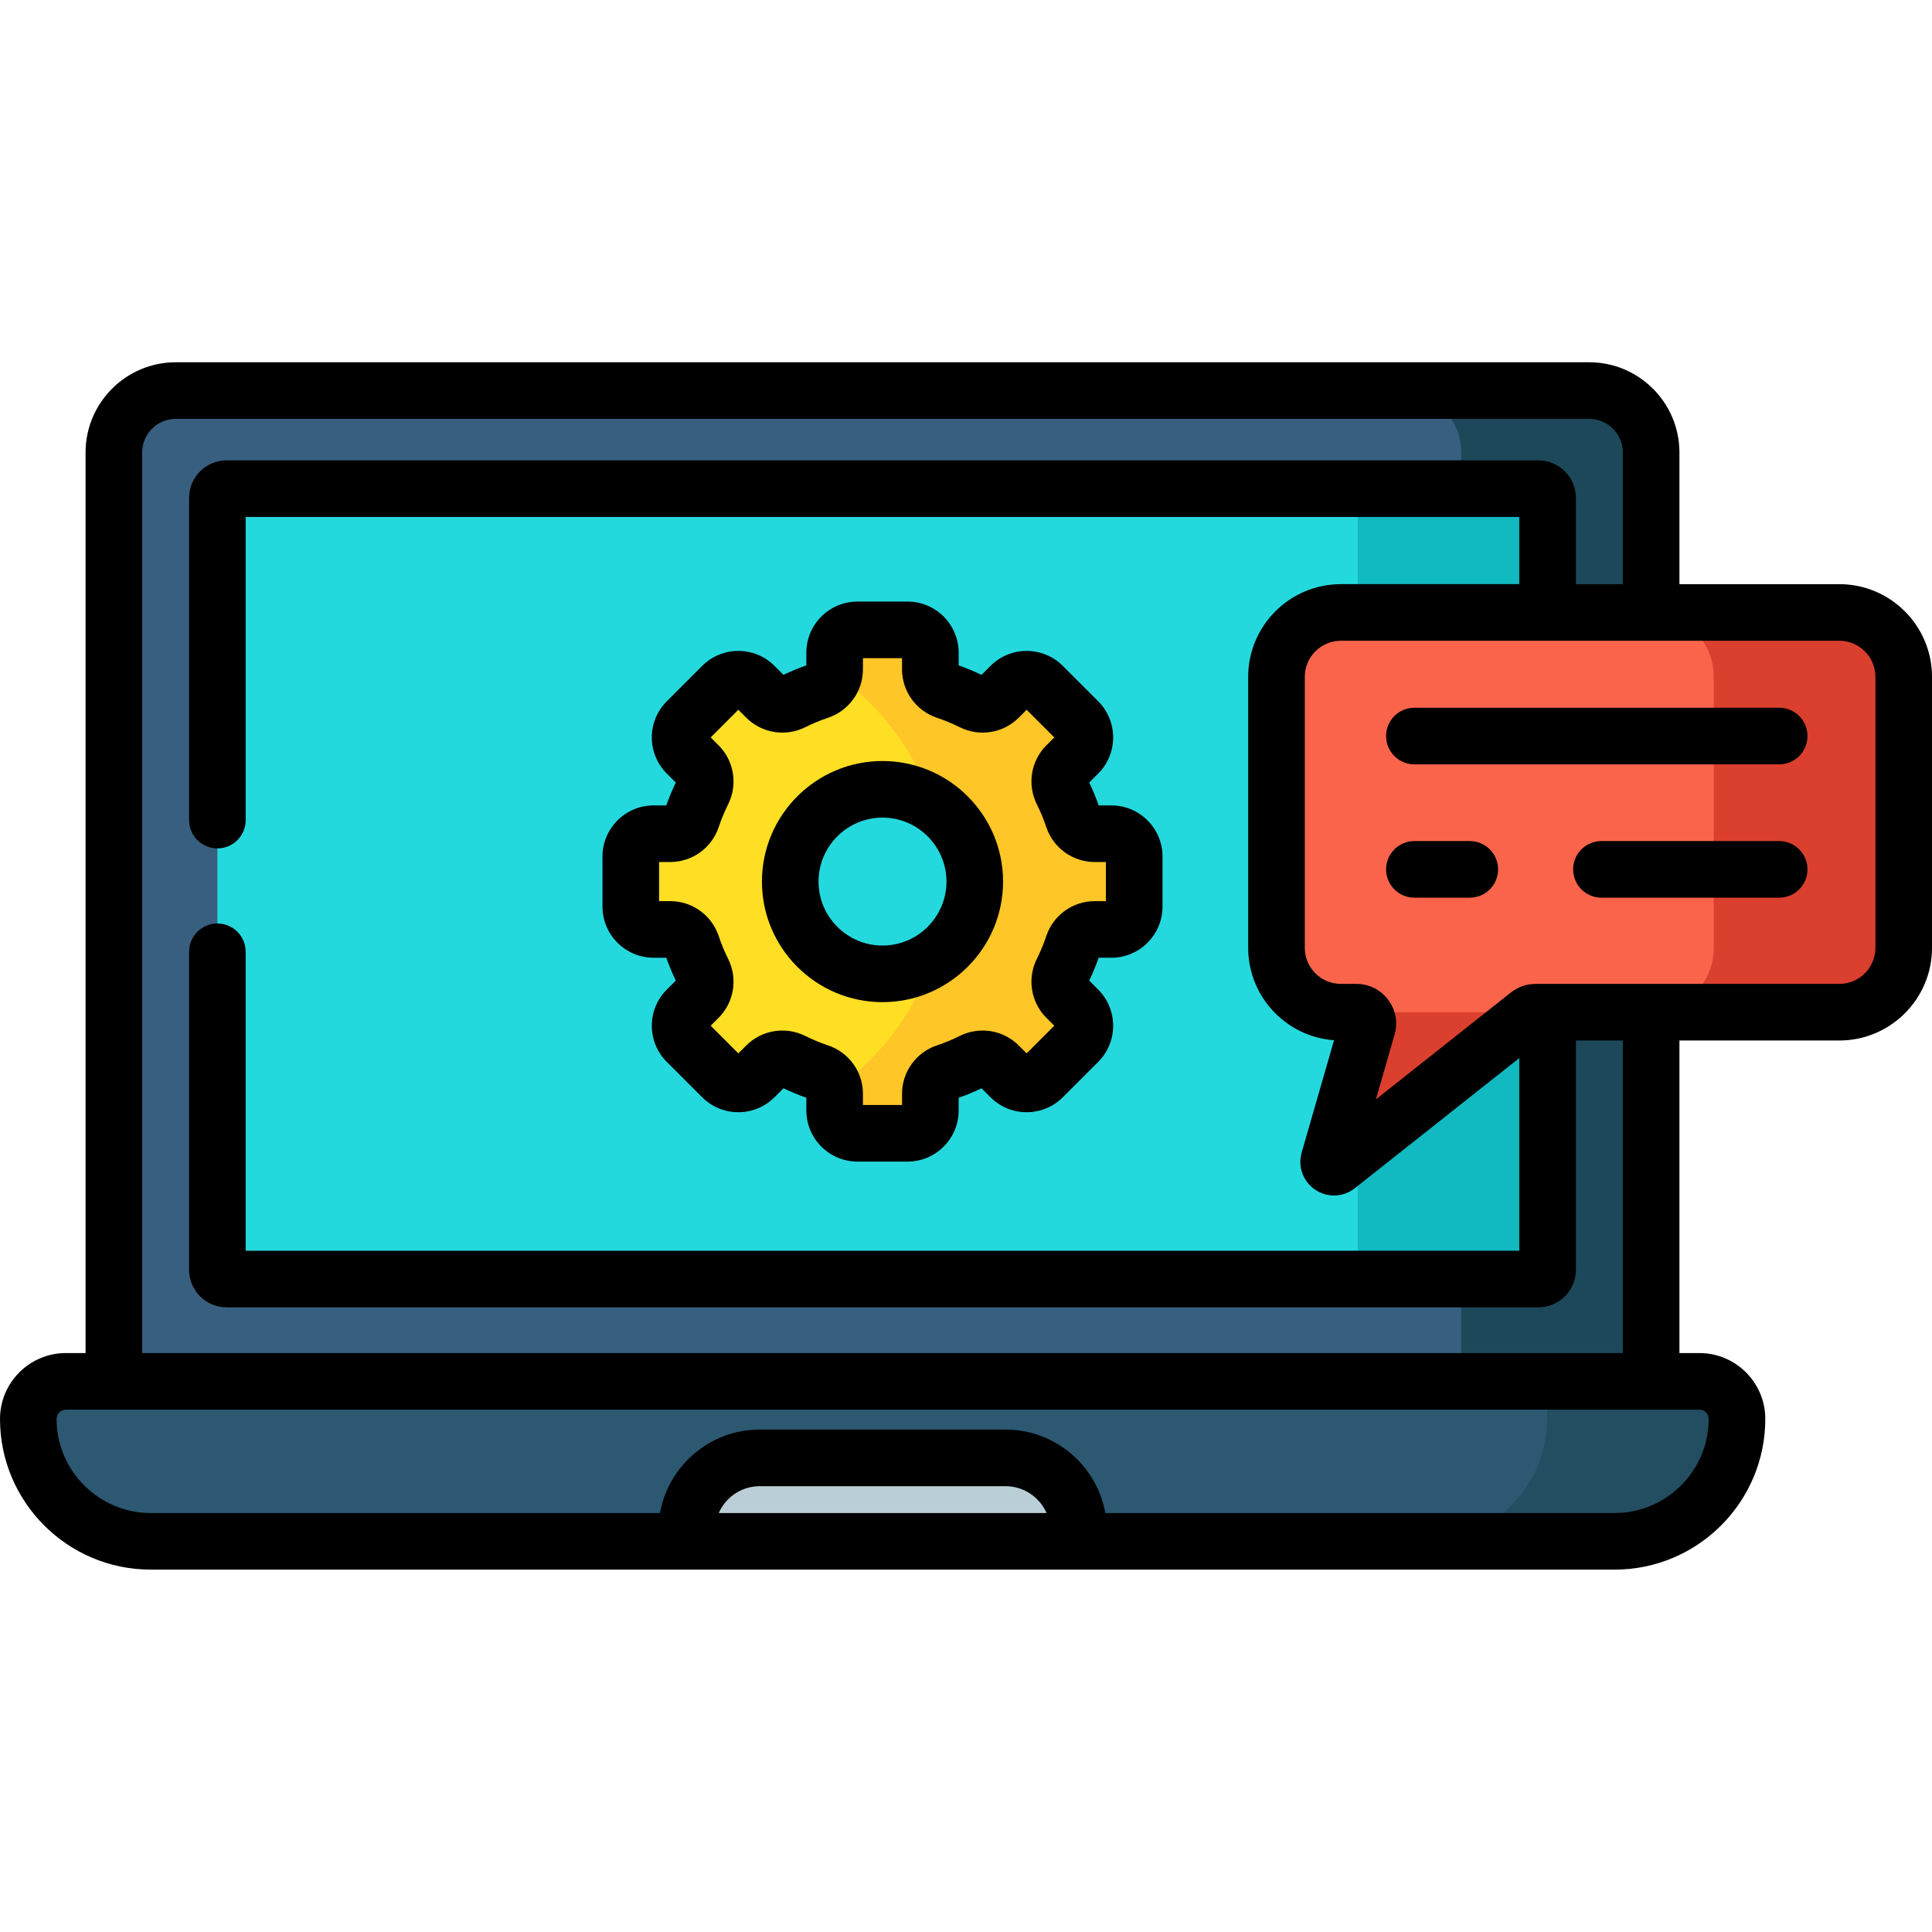 <svg height="512pt" viewBox="0 -96 512.002 512" width="512pt" xmlns="http://www.w3.org/2000/svg"><path d="m421.16 303.352h-374.578c-9.062 0-16.406-7.344-16.406-16.406v-263.035c0-9.062 7.344-16.41 16.406-16.41h374.578c9.062 0 16.41 7.348 16.41 16.41v263.035c0 9.062-7.348 16.406-16.41 16.406zm0 0" fill="#395f80"/><path d="m421.16 7.5h-50.332c9.062 0 16.406 7.348 16.406 16.41v263.035c0 9.062-7.344 16.406-16.406 16.406h50.332c9.062 0 16.41-7.344 16.41-16.406v-263.035c0-9.062-7.348-16.41-16.41-16.41zm0 0" fill="#1d4859"/><path d="m57.613 240.523v-204.59c0-1.348 1.09-2.441 2.438-2.441h347.645c1.344 0 2.438 1.094 2.438 2.441v204.59c0 1.348-1.094 2.441-2.438 2.441h-347.645c-1.348 0-2.438-1.094-2.438-2.441zm0 0" fill="#24d9de"/><path d="m407.695 33.492h-50.336c1.348 0 2.441 1.094 2.441 2.441v204.59c0 1.348-1.094 2.441-2.441 2.441h50.332c1.348 0 2.441-1.094 2.441-2.441v-204.59c0-1.348-1.094-2.441-2.438-2.441zm0 0" fill="#11b9c1"/><path d="m7.5 280.031c0 17.91 14.52 32.434 32.434 32.434h387.957c17.914 0 32.434-14.523 32.434-32.434 0-5.5-4.461-9.957-9.957-9.957h-432.91c-5.5 0-9.957 4.457-9.957 9.957zm0 0" fill="#2c5871"/><path d="m450.367 270.074h-40.379v9.957c0 17.91-14.52 32.43-32.43 32.43h50.332c17.914 0 32.434-14.52 32.434-32.43 0-5.5-4.457-9.957-9.957-9.957zm0 0" fill="#234d60"/><path d="m266.473 290.352h-65.121c-10.699 0-19.375 8.672-19.375 19.371 0 .926.047 1.84.137 2.742h103.598c.086-.902.133-1.816.133-2.742 0-10.699-8.672-19.371-19.371-19.371zm0 0" fill="#baced8"/><path d="m294.535 124.945h-4.414c-2.609 0-4.914-1.684-5.738-4.16-.801-2.398-1.766-4.723-2.883-6.957-1.168-2.34-.734-5.16 1.113-7.012l3.121-3.117c2.359-2.359 2.359-6.188 0-8.547l-9.387-9.387c-2.359-2.359-6.188-2.359-8.547 0l-3.121 3.121c-1.852 1.848-4.672 2.281-7.012 1.109-2.23-1.113-4.555-2.082-6.953-2.879-2.48-.824-4.164-3.129-4.164-5.738v-4.414c0-3.336-2.703-6.043-6.043-6.043h-13.273c-3.336 0-6.043 2.703-6.043 6.043v4.414c0 2.609-1.684 4.914-4.164 5.738-2.398.801-4.723 1.766-6.953 2.879-2.34 1.172-5.164.738-7.012-1.109l-3.121-3.121c-2.359-2.359-6.188-2.359-8.547 0l-9.383 9.387c-2.363 2.359-2.363 6.188 0 8.547l3.117 3.117c1.852 1.852 2.285 4.672 1.113 7.012-1.117 2.234-2.082 4.559-2.879 6.957-.828 2.477-3.129 4.16-5.742 4.16h-4.41c-3.34 0-6.047 2.707-6.047 6.047v13.27c0 3.34 2.707 6.047 6.047 6.047h4.41c2.613 0 4.914 1.684 5.742 4.16.797 2.398 1.762 4.723 2.879 6.957 1.168 2.34.738 5.16-1.113 7.012l-3.117 3.117c-2.363 2.359-2.363 6.188 0 8.547l9.383 9.387c2.363 2.359 6.188 2.359 8.547 0l3.121-3.121c1.848-1.848 4.672-2.281 7.012-1.109 2.23 1.113 4.555 2.082 6.953 2.879 2.48.824 4.164 3.129 4.164 5.742v4.41c0 3.34 2.703 6.047 6.043 6.047h13.273c3.336 0 6.043-2.707 6.043-6.047v-4.41c0-2.613 1.684-4.918 4.164-5.742 2.398-.801 4.723-1.766 6.953-2.879 2.34-1.172 5.16-.738 7.012 1.109l3.121 3.121c2.359 2.359 6.188 2.359 8.547 0l9.387-9.387c2.359-2.359 2.359-6.188 0-8.547l-3.121-3.117c-1.848-1.852-2.285-4.672-1.113-7.012 1.117-2.234 2.082-4.559 2.883-6.957.824-2.477 3.129-4.16 5.738-4.16h4.414c3.336 0 6.043-2.707 6.043-6.047v-13.27c0-3.34-2.707-6.047-6.043-6.047zm-60.664 37.133c-13.504 0-24.449-10.945-24.449-24.449 0-13.508 10.945-24.453 24.449-24.453s24.453 10.945 24.453 24.453c0 13.504-10.945 24.449-24.453 24.449zm0 0" fill="#ffdf24"/><path d="m487.445 66.309h-132.105c-9.418 0-17.055 7.637-17.055 17.059v71.82c0 9.418 7.637 17.055 17.055 17.055h4.121c2.016 0 3.473 1.934 2.91 3.871l-10.207 35.387c-.379 1.324 1.16 2.359 2.242 1.504l50.668-40.105c.535-.426 1.199-.656 1.879-.656h80.492c9.418 0 17.055-7.637 17.055-17.055v-71.82c0-9.422-7.637-17.059-17.055-17.059zm0 0" fill="#f9644b"/><path d="m362.371 176.113-10.207 35.387c-.379 1.324 1.16 2.359 2.242 1.504l50.668-40.105c.535-.426 1.199-.656 1.879-.656h-47.492c2.016 0 3.473 1.934 2.91 3.871zm0 0" fill="#db3f2e"/><path d="m487.445 66.309h-50.336c9.422 0 17.055 7.637 17.055 17.059v71.82c0 9.418-7.633 17.055-17.055 17.055h50.332c9.422 0 17.059-7.637 17.059-17.055v-71.82c0-9.422-7.637-17.059-17.055-17.059zm0 0" fill="#db3f2e"/><path d="m294.535 124.945h-4.414c-2.609 0-4.914-1.684-5.738-4.16-.801-2.398-1.766-4.723-2.883-6.957-1.172-2.34-.734-5.16 1.113-7.012l3.121-3.117c2.359-2.359 2.359-6.188 0-8.551l-9.387-9.383c-2.359-2.363-6.188-2.363-8.547 0l-3.121 3.117c-1.852 1.852-4.672 2.285-7.012 1.113-2.23-1.117-4.555-2.082-6.953-2.879-2.48-.824-4.164-3.129-4.164-5.742v-4.41c0-3.34-2.703-6.047-6.043-6.047h-13.273c-3.336 0-6.043 2.707-6.043 6.047v4.41c0 .379-.035.75-.105 1.109 12.07 8.234 21.297 20.328 25.902 34.504 6.816 4.34 11.336 11.961 11.336 20.637 0 8.68-4.52 16.301-11.336 20.641-4.605 14.176-13.832 26.266-25.902 34.5.07.363.105.73.105 1.109v4.414c0 3.336 2.703 6.043 6.043 6.043h13.273c3.336 0 6.043-2.703 6.043-6.043v-4.414c0-2.613 1.684-4.914 4.164-5.738 2.398-.801 4.723-1.766 6.953-2.883 2.34-1.168 5.16-.734 7.012 1.113l3.121 3.121c2.359 2.359 6.188 2.359 8.547 0l9.387-9.387c2.359-2.359 2.359-6.188 0-8.547l-3.121-3.121c-1.848-1.848-2.285-4.672-1.113-7.012 1.117-2.23 2.082-4.555 2.883-6.953.824-2.48 3.129-4.164 5.738-4.164h4.414c3.336 0 6.043-2.703 6.043-6.043v-13.273c0-3.336-2.707-6.043-6.043-6.043zm0 0" fill="#ffc627"/><path d="m471.5 91.559h-96.668c-4.141 0-7.5 3.355-7.5 7.5 0 4.145 3.359 7.5 7.5 7.5h96.668c4.145 0 7.5-3.355 7.5-7.5 0-4.145-3.355-7.5-7.5-7.5zm0 0"/><path d="m471.5 126.891h-47.098c-4.145 0-7.5 3.359-7.5 7.5 0 4.145 3.355 7.5 7.5 7.5h47.098c4.145 0 7.5-3.355 7.5-7.5 0-4.141-3.355-7.5-7.5-7.5zm0 0"/><path d="m389.508 126.891h-14.676c-4.141 0-7.5 3.359-7.5 7.5 0 4.145 3.359 7.5 7.5 7.5h14.676c4.141 0 7.5-3.355 7.5-7.5 0-4.141-3.359-7.5-7.5-7.5zm0 0"/><path d="m233.871 169.578c17.617 0 31.953-14.332 31.953-31.949 0-17.621-14.336-31.953-31.953-31.953-17.617 0-31.949 14.332-31.949 31.953 0 17.617 14.332 31.949 31.949 31.949zm0-48.902c9.348 0 16.953 7.602 16.953 16.949s-7.605 16.953-16.953 16.953-16.949-7.605-16.949-16.953c0-9.344 7.602-16.949 16.949-16.949zm0 0"/><path d="m173.211 157.809h3.367c.727 2.059 1.566 4.09 2.512 6.062l-2.383 2.379c-2.559 2.559-3.969 5.961-3.969 9.578 0 3.621 1.41 7.023 3.969 9.578l9.387 9.387c5.281 5.277 13.875 5.277 19.152 0l2.383-2.383c1.973.941 4.004 1.785 6.062 2.512v3.367c0 7.469 6.078 13.547 13.547 13.547h13.27c7.469 0 13.547-6.078 13.547-13.547v-3.367c2.059-.727 4.09-1.566 6.059-2.512l2.383 2.383c5.281 5.277 13.875 5.277 19.156 0l9.387-9.387c5.277-5.277 5.277-13.871-.004-19.156l-2.379-2.379c.941-1.973 1.785-4.004 2.508-6.062h3.371c7.469 0 13.543-6.078 13.543-13.547v-13.27c0-7.469-6.074-13.547-13.543-13.547h-3.371c-.723-2.059-1.566-4.09-2.508-6.062l2.383-2.383c5.277-5.281 5.277-13.871 0-19.152l-9.387-9.387c-5.285-5.277-13.875-5.277-19.156 0l-2.383 2.383c-1.969-.941-4-1.785-6.059-2.512v-3.367c0-7.469-6.078-13.543-13.547-13.543h-13.27c-7.469 0-13.547 6.074-13.547 13.543v3.367c-2.059.727-4.09 1.566-6.062 2.512l-2.383-2.383c-5.277-5.277-13.871-5.277-19.152 0l-9.383 9.387c-2.562 2.559-3.973 5.957-3.973 9.578 0 3.617 1.41 7.02 3.969 9.578l2.383 2.379c-.945 1.973-1.785 4.004-2.512 6.062h-3.367c-7.469 0-13.547 6.078-13.547 13.547v13.27c0 7.469 6.078 13.547 13.547 13.547zm1.453-25.363h2.957c5.84 0 11.008-3.734 12.859-9.293.676-2.035 1.508-4.043 2.469-5.965 2.625-5.246 1.613-11.543-2.516-15.672l-2.09-2.09 7.324-7.328 2.09 2.09c4.133 4.129 10.426 5.141 15.672 2.52 1.922-.961 3.93-1.793 5.969-2.473 5.559-1.852 9.293-7.02 9.293-12.855v-2.957h10.359v2.957c0 5.84 3.734 11.004 9.293 12.855 2.039.68 4.047 1.512 5.973 2.473 5.246 2.621 11.539 1.609 15.668-2.52l2.09-2.09 7.328 7.328-2.094 2.09c-4.129 4.129-5.141 10.426-2.516 15.668.961 1.922 1.793 3.93 2.473 5.969 1.848 5.559 7.016 9.293 12.855 9.293h2.957v10.363h-2.957c-5.84 0-11.008 3.734-12.855 9.293-.68 2.039-1.512 4.047-2.473 5.965-2.625 5.246-1.613 11.543 2.516 15.672l2.094 2.09-7.328 7.328-2.09-2.09c-4.129-4.129-10.426-5.141-15.672-2.52-1.922.961-3.93 1.793-5.969 2.473-5.559 1.852-9.293 7.02-9.293 12.855v2.957h-10.359v-2.957c0-5.84-3.734-11.004-9.293-12.855-2.039-.68-4.047-1.512-5.969-2.473-5.246-2.621-11.543-1.609-15.672 2.52l-2.09 2.09-7.324-7.328 2.09-2.09c4.129-4.129 5.141-10.426 2.516-15.668-.961-1.922-1.793-3.93-2.469-5.969-1.852-5.559-7.02-9.293-12.859-9.293h-2.957zm0 0"/><path d="m487.441 58.809h-42.371v-34.898c0-13.184-10.727-23.91-23.91-23.91h-374.578c-13.184 0-23.906 10.727-23.906 23.91v238.664h-5.219c-9.625 0-17.457 7.832-17.457 17.457 0 22.02 17.914 39.934 39.934 39.934h387.961c22.016 0 39.93-17.914 39.93-39.934 0-9.625-7.832-17.457-17.457-17.457h-5.297v-82.832h42.375c13.539 0 24.559-11.016 24.559-24.555v-71.82c-.004-13.543-11.02-24.559-24.562-24.559zm-449.766-34.898c0-4.914 3.996-8.91 8.906-8.91h374.578c4.914 0 8.91 3.996 8.91 8.91v34.898h-12.438v-22.875c0-5.48-4.461-9.941-9.941-9.941h-347.641c-5.48 0-9.938 4.461-9.938 9.941v85.406c0 4.141 3.355 7.5 7.5 7.5 4.141 0 7.5-3.359 7.5-7.5v-80.348h337.52v17.816h-47.293c-13.539 0-24.555 11.016-24.555 24.555v71.82c0 12.938 10.051 23.566 22.754 24.492l-8.578 29.746c-1.078 3.734.367 7.707 3.598 9.875 1.516 1.016 3.246 1.52 4.969 1.52 1.961 0 3.91-.648 5.531-1.934l43.574-34.488v51.07h-337.523v-79.23c0-4.141-3.355-7.5-7.5-7.5-4.141 0-7.5 3.359-7.5 7.5v84.289c0 5.48 4.461 9.938 9.941 9.938h347.641c5.48 0 9.941-4.457 9.941-9.938v-60.781h12.438v82.832h-392.395zm152.801 281.055c1.836-4.188 6.02-7.113 10.875-7.113h65.121c4.855 0 9.039 2.93 10.879 7.113zm259.891-27.391c1.355 0 2.457 1.102 2.457 2.457 0 13.746-11.188 24.934-24.934 24.934h-134.965c-2.254-12.555-13.258-22.113-26.453-22.113h-65.121c-13.195 0-24.199 9.559-26.449 22.113h-134.969c-13.75 0-24.934-11.188-24.934-24.934 0-1.355 1.102-2.457 2.457-2.457zm46.633-122.387c0 5.27-4.285 9.555-9.559 9.555h-80.488c-2.363 0-4.684.809-6.535 2.273l-35.785 28.328 4.945-17.152c.926-3.211.305-6.582-1.703-9.25-2.008-2.668-5.074-4.199-8.414-4.199h-4.121c-5.27 0-9.555-4.285-9.555-9.555v-71.82c0-5.27 4.285-9.559 9.555-9.559h132.105c5.27 0 9.555 4.289 9.555 9.559zm0 0"/></svg>